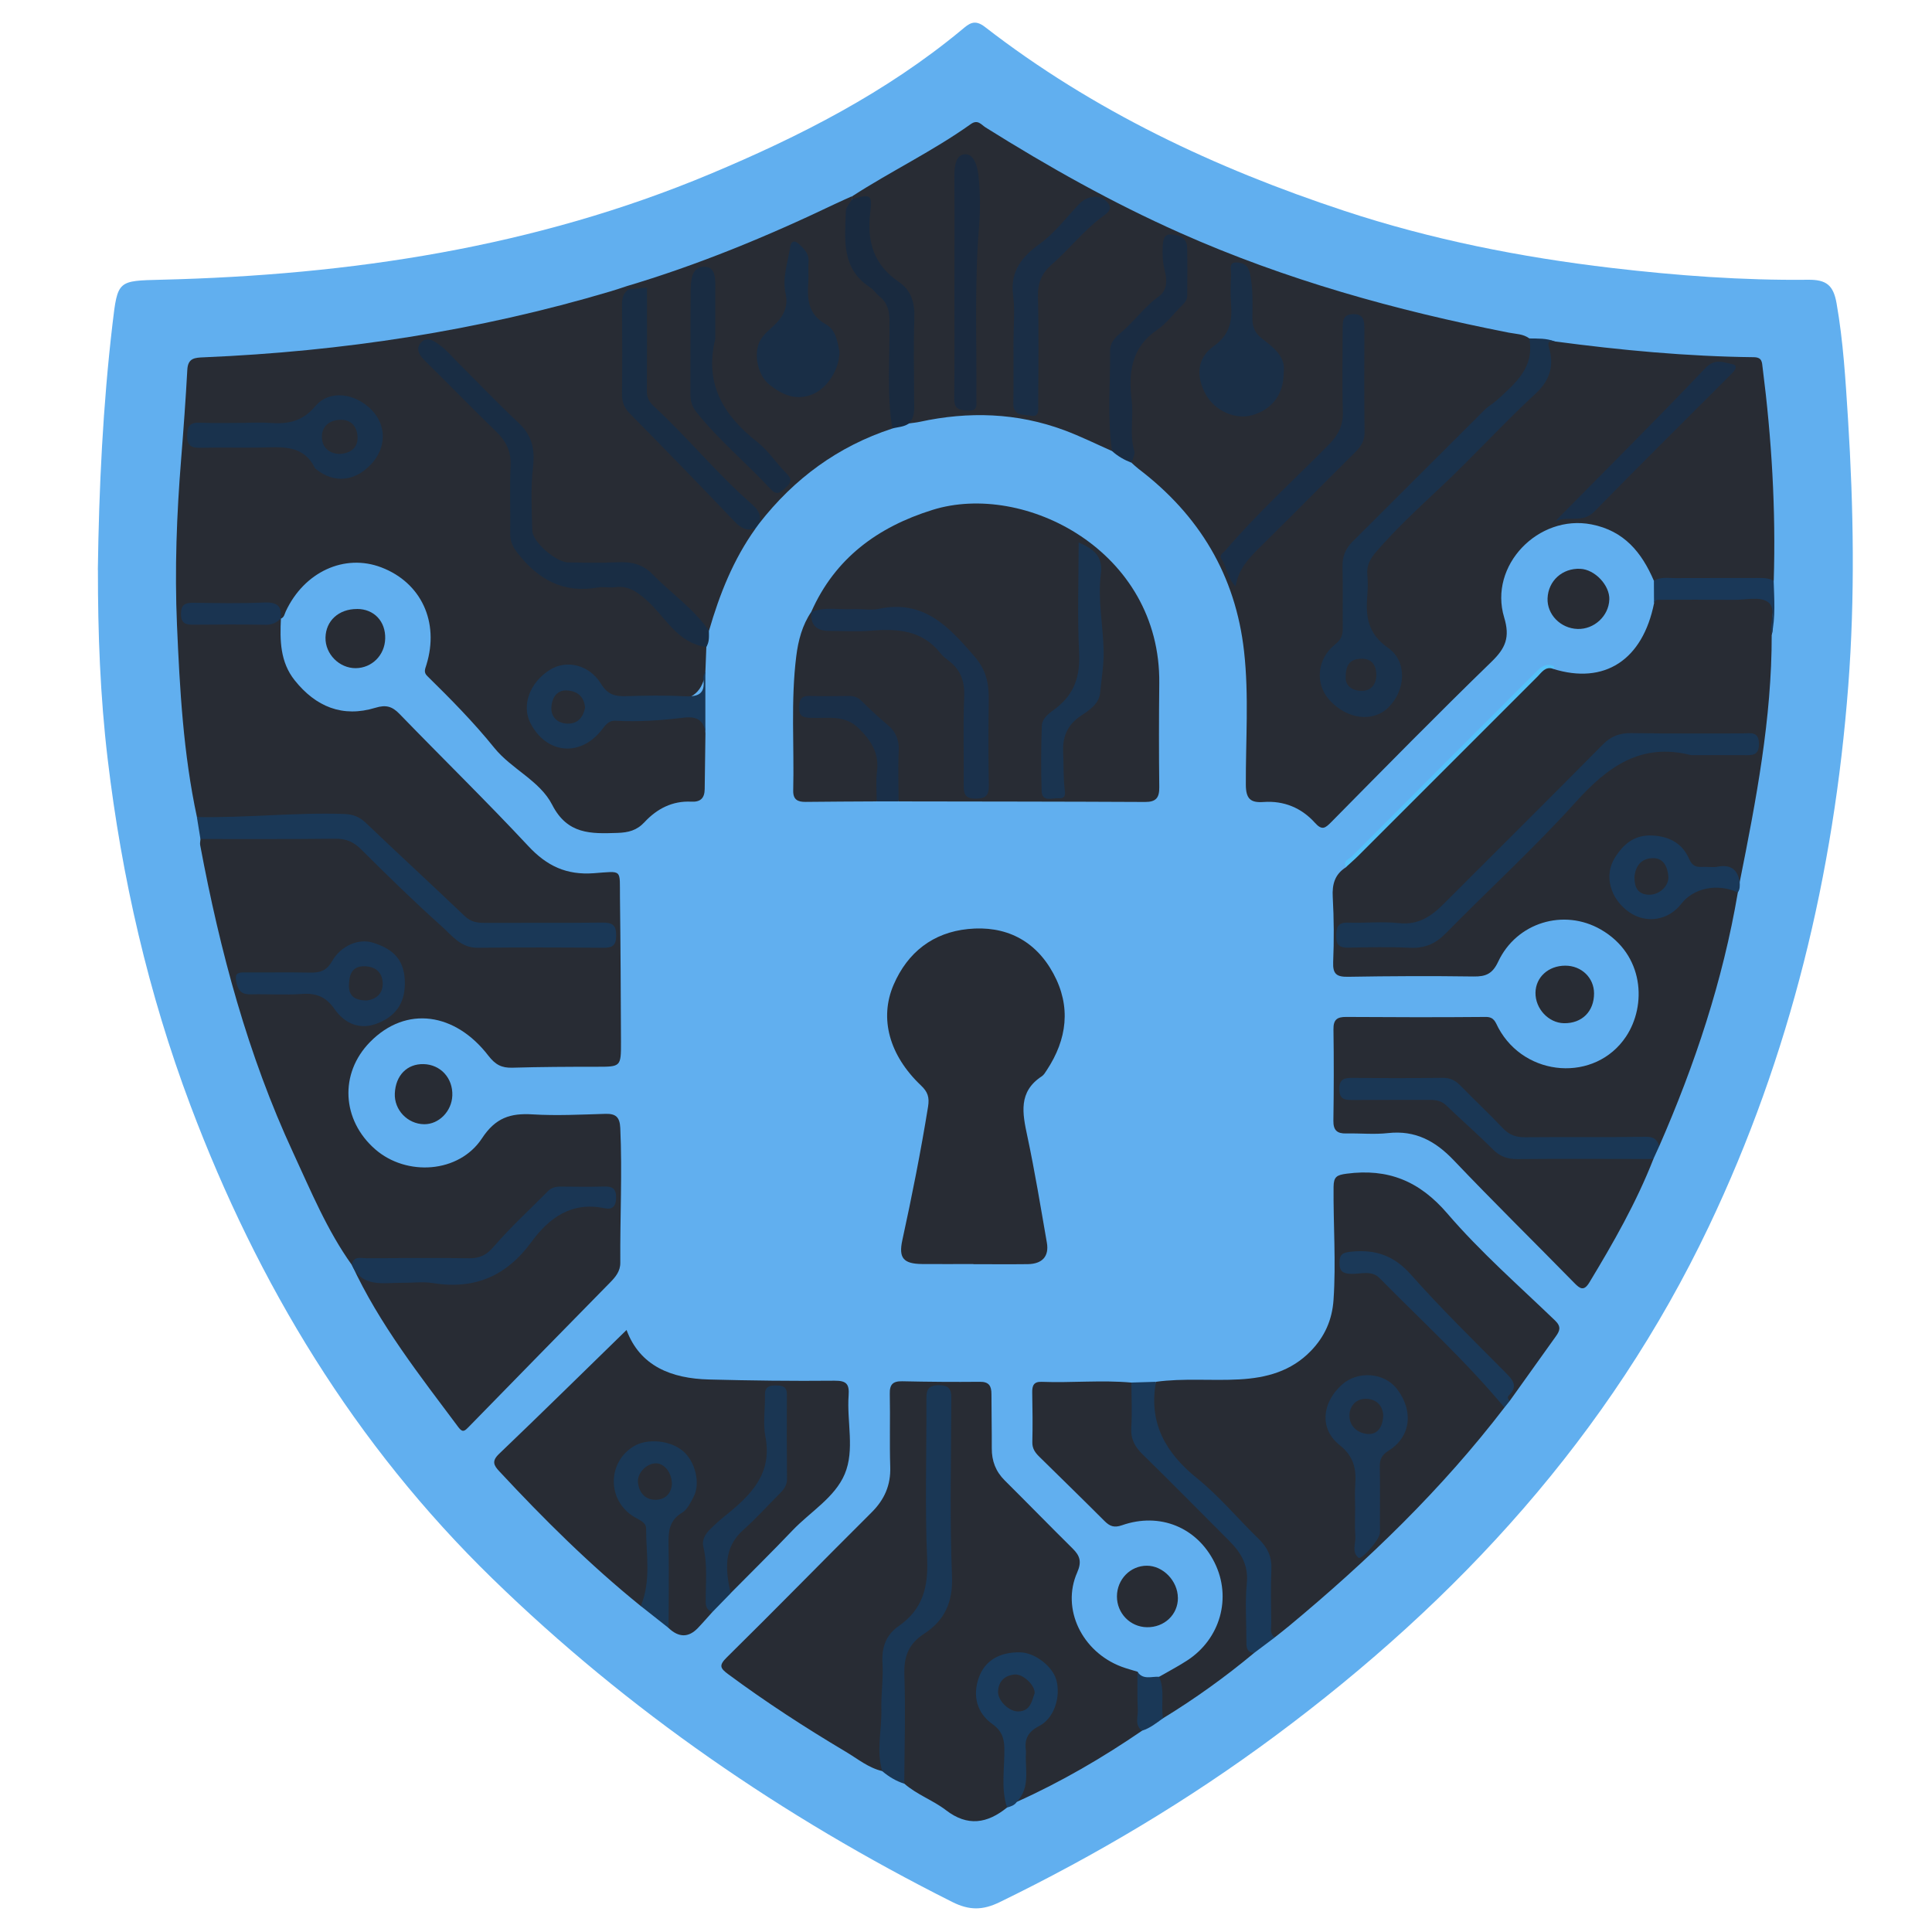<?xml version="1.0" encoding="UTF-8"?><svg id="a" xmlns="http://www.w3.org/2000/svg" viewBox="0 0 512 512"><defs><style>.b{fill:#1a3857;}.c{fill:#19324d;}.d{fill:#282c34;}.e{fill:#1a2f47;}.f{fill:#1a2f48;}.g{fill:#1a3c5e;}.h{fill:#1a2a3f;}.i{fill:#192d44;}.j{fill:#61afef;}.k{fill:#192c42;}.l{fill:#1a3858;}.m{fill:#1a3756;}.n{fill:#1a2e46;}.o{fill:#192e46;}.p{fill:#1a3451;}.q{fill:#1a3755;}.r{fill:#1a3959;}.s{fill:#1a314c;}.t{fill:#55c2fa;}.u{fill:#1b3755;}.v{fill:#1a3653;}.w{fill:#1a3654;}.x{fill:#192a3f;}.y{fill:#1b3958;}.z{fill:#1a3856;}.aa{fill:#1a3450;}.ab{fill:#1a324c;}.ac{fill:#1a2c42;}</style></defs><path class="j" d="M25.93,151.05c.3-21.8,1.34-43.56,3.89-65.23,1.36-11.56,1.38-11.4,12.94-11.69,50.04-1.22,98.95-8.56,145.43-28.02,23.79-9.96,46.69-21.63,66.72-38.25,1.82-1.51,3.28-2.92,6.11-.72,28.66,22.21,61,37.43,95.22,48.73,23.04,7.61,46.77,12.31,70.88,15.14,17.31,2.03,34.63,3.32,52.07,3.13,4.85-.05,6.68,1.48,7.52,6.24,1.78,10.13,2.38,20.41,3.03,30.64,1.48,23.55,1.87,47.16.07,70.7-3.83,49.92-15.32,97.87-36.94,143.28-26.32,55.3-66.24,98.88-114.96,135.05-22.93,17.02-47.34,31.56-73.01,44.05-4.46,2.17-8.02,2.22-12.57-.07-44.87-22.54-85.84-50.63-121.84-85.69-36.45-35.49-62.15-77.94-80.01-125.36-11.18-29.7-18.21-60.4-21.95-91.84-1.98-16.62-2.6-33.35-2.58-50.09Z"/><path class="d" d="M52.19,216.53c-3.61-16.79-4.55-33.83-5.29-50.93-.63-14.68-.08-29.28,1.1-43.89.63-7.9,1.21-15.81,1.64-23.72.17-3.13,1.98-3.2,4.38-3.3,36.64-1.54,72.64-7.02,107.83-17.49,1.3-.39,2.58-.82,3.87-1.24.62.24,1.13.56,1.08,1.34-1.59,7.03-.18,14.19-.87,21.23-.61,6.17,1.42,10.7,6.12,14.66,6.17,5.2,11.06,11.72,16.74,17.44,3.5,3.52,6.72,7.39,11.47,9.38-5.92,8.23-9.58,17.49-12.37,27.14-3.7-2.3-6.85-5.34-9.62-8.56-5.51-6.39-11.94-9.79-20.53-8.41-1.74.28-3.56.06-5.34.03-7.02-.1-12.47-5.43-12.5-12.42-.02-5.2-.27-10.41.34-15.61.39-3.29-.57-6.19-3-8.61-6.52-6.47-12.94-13.04-19.53-19.44-1.25-1.22-3-3.61-4.67-1.7-1.32,1.51,1.14,3.04,2.34,4.18,5.78,5.46,10.8,11.67,16.8,16.89,2.98,2.59,4.38,5.77,4.27,9.79-.15,5.62.01,11.24-.06,16.86-.03,2.64.75,4.81,2.71,6.6,1.31,1.2,2.61,2.44,3.77,3.79,2.51,2.9,5.58,3.97,9.44,4.01,19.7.21,13.01-2.46,27.05,11,2.01,1.93,3.75,4.43,7.21,4.06,1.11-.12.98,1.01.62,1.83-.08,2.14-.16,4.28-.25,6.41q-.77,7.82-8.79,7.82c-3.56,0-7.13-.16-10.67.04-4.12.24-7.14-.91-9.88-4.36-4.62-5.81-11.5-4.93-15.14,1.44-2.46,4.3-1.75,8.35,2.06,11.78,3.39,3.06,8.38,3.69,11.49.12,4.22-4.86,9.24-5.22,14.81-4.9,3.31.19,6.52-.9,9.81-.79,6.21.21,5.79-.11,6.32,5.33-.07,4.93-.14,9.86-.2,14.79-.03,2.35-1.06,3.46-3.55,3.33-4.99-.26-9.11,1.88-12.39,5.42-2.06,2.22-4.28,2.76-7.19,2.86-7.01.23-13.24.45-17.29-7.46-3.27-6.39-10.77-9.43-15.33-15.08-5.47-6.78-11.59-12.97-17.8-19.07-1-.98-.52-1.87-.19-2.96,3.48-11.32-1.39-21.77-11.96-25.8-9.76-3.73-20.44,1.2-25.31,11.64-.33.7-.41,1.63-1.34,1.95-1.52-2.24-3.61-3.03-6.31-2.95-4.78.15-9.58-.03-14.36.08-1.37.03-3.62-.53-3.69,1.47-.07,2.09,2.2,1.59,3.56,1.61,6.95.12,13.9.12,20.85-.29-.29,5.81-.23,11.56,3.65,16.42,5.57,6.98,12.66,9.95,21.41,7.27,2.79-.85,4.43-.37,6.39,1.66,11.34,11.72,23.02,23.11,34.14,35.03,4.9,5.26,10.1,7.69,17.33,7.16,7.76-.57,6.83-1.2,6.93,6.46.16,12.74.22,25.49.27,38.23.02,6.65-.04,6.6-6.56,6.6-7.4,0-14.8.03-22.19.25-2.85.09-4.52-.76-6.39-3.18-8.72-11.36-21.76-13.44-31.39-3.6-8.15,8.33-7.45,20.67,1.37,28.38,8.32,7.27,22.24,6.37,28.32-2.88,3.58-5.45,7.52-6.71,13.38-6.35,6.41.39,12.88.05,19.31-.14,2.75-.08,3.82.84,3.96,3.71.55,11.91-.08,23.82.01,35.73.02,2.29-1.29,3.82-2.75,5.3-12.47,12.72-24.96,25.43-37.39,38.19-1.04,1.06-1.6,1.68-2.75.14-10.3-13.79-20.98-27.34-28.27-43.11.71-.42,1.48-.19,1.83.35,2.24,3.38,5.61,3.35,9.11,3.3,6.98-.1,13.96-.08,20.94,0,2.94.03,5.27-.9,7.31-3.02,3.71-3.84,7.73-7.39,11.25-11.39,3.54-4.03,7.61-5.95,13-5.45,1.63.15,4.63.99,4.61-1.69-.01-2.18-2.82-1.27-4.45-1.52-6.96-1.05-12.5,1.14-16.87,6.81-2.24,2.91-5.43,5.06-7.64,8.01-2.4,3.19-5.4,4.2-9.25,4.15-9.03-.1-18.07-.15-27.1.03-.93.02-1.93-.28-2.74.48-6.56-9.16-10.82-19.54-15.51-29.66-12.07-26.01-19.41-53.5-24.67-81.59-.1-.52.06-1.09.09-1.63.7-1.7,2.21-1.34,3.53-1.32,10.41.11,20.82.1,31.23,0,3.84-.04,6.8,1.25,9.48,3.97,7.4,7.5,15.27,14.53,23.01,21.68,2.56,2.37,5.52,3.27,9,3.24,9.18-.1,18.35-.03,27.53-.04.96,0,1.92,0,2.87-.17,1.04-.19,1.82-.64,1.83-1.83,0-1.18-.73-1.68-1.78-1.88-1.22-.24-2.46-.19-3.69-.19-8.63,0-17.26-.11-25.89.04-3.97.07-7.04-1.22-9.88-4.02-7.8-7.69-15.9-15.05-23.98-22.44-2.11-1.93-4.48-2.31-7.16-2.42-10.42-.43-20.78.76-31.18.83-2.02.01-4.16.33-5.86-1.25Z"/><path class="d" d="M438.3,153.92c-3.22-7.53-7.9-13.27-16.55-14.95-14.06-2.73-27.29,10.89-23.13,24.66,1.6,5.29.36,8.14-3.35,11.74-14.36,13.93-28.37,28.21-42.43,42.45-1.62,1.64-2.46,2.36-4.37.23-3.56-3.96-8.23-5.9-13.62-5.51-3.48.25-4.67-.86-4.69-4.6-.05-11.78.85-23.57-.47-35.33-2.26-20.19-11.89-36.12-27.95-48.34-.65-.5-1.24-1.07-1.85-1.61-1.79-8.66-1.06-17.44-1.13-26.18-.02-2.35,1.38-4.09,2.95-5.69,3.07-3.13,6.26-6.15,9.26-9.34,2.32-2.47,3.56-13.2,1.96-16.08-.42-.75-.98-1.38-1.89-1.36-1.29.02-1.43,1.11-1.57,2.04-.3,1.93.13,3.82.41,5.71.52,3.52-.4,6.47-3.28,8.76-3.23,2.57-5.76,5.86-8.75,8.67-1.95,1.83-2.59,4.13-2.51,6.7.21,7.38-.56,14.79.47,22.15.11.77.33,1.74-1.06,1.51-4.23-1.86-8.38-3.93-12.71-5.54-12.52-4.65-25.33-5.04-38.31-2.22-.93.2-1.89.28-2.83.42-.6.2-1.29.02-1.07-.6,2.37-6.92.7-14.06,1.2-21.07.02-.27-.04-.55,0-.82,1.27-7.82-1.66-13.82-7.97-18.33-2.85-2.04-3.73-4.86-3.57-8.21.1-2.04-.12-4.1.05-6.13.21-2.58-.86-3.81-3.38-3.91-.48-.26-.59-.63-.35-1.11,10.32-6.67,21.45-12.01,31.47-19.15,1.86-1.33,2.8.2,3.92.9,16.58,10.39,33.61,19.96,51.5,27.92,27.96,12.44,57.22,20.59,87.18,26.46,1.84.36,3.82.32,5.42,1.54,2.71,4.5.61,8.16-2.2,11.55-3.07,3.7-7.09,6.44-10.49,9.8-10.61,10.5-21.08,21.14-31.72,31.61-2.72,2.68-4.19,5.58-3.96,9.45.2,3.41-.08,6.85.07,10.27.18,4.11-.43,7.58-3.7,10.74-3.61,3.48-2.73,9.26,1.17,12.8,3.86,3.51,9.37,3.74,12.66.54,3.79-3.7,4.58-10.71.4-13.49-6.41-4.27-6.35-10-6.34-16.44.01-5.17.91-9.42,4.67-13.38,4.82-5.07,9.9-9.81,14.95-14.62,8.93-8.49,17.43-17.43,26.24-26.04,2.97-2.9,3.28-6.19,2.39-9.8-.69-2.8.69-2.71,2.6-2.21,17.49,2.33,35.04,3.98,52.69,4.18,2.28.02,2.2,1.3,2.39,2.84,2.39,18.73,3.52,37.53,2.94,56.41-1.79,1-3.74.59-5.63.6-7.24.04-14.48.02-21.72.01-1.49,0-3.02.22-4.4-.61Z"/><path class="d" d="M469.52,168.21c.04,22.22-4.15,43.89-8.48,65.55-2.48-2.7-5.65-3.18-9.09-2.89-2.77.23-4.46-1.13-5.88-3.53-2.28-3.85-6.3-5.33-10.59-4.41-3.5.74-6.69,4.15-7.39,7.97-.79,4.31,1.15,7.42,4.55,9.77,4.26,2.93,8.64,1.96,12.53-2.7,2.95-3.54,10.99-5.08,14.9-2.84.54.31.65.82.47,1.4-3.96,23.33-11.37,45.6-20.83,67.22-2-.94-4.08-1.21-6.3-1.18-9.18.09-18.37-.07-27.55.09-4,.07-7.14-1.19-9.84-4.12-2.78-3.02-5.8-5.83-8.7-8.75-1.72-1.73-3.66-2.79-6.17-2.8-6.99-.02-13.98-.06-20.97.04-1.23.02-3.24-.39-3.18,1.58.05,1.87,2.02,1.5,3.28,1.52,5.76.12,11.51.08,17.27.04,3.22-.03,5.88,1,8.07,3.36,2.9,3.12,6.39,5.62,9.35,8.65,2.73,2.78,5.77,3.76,9.57,3.69,9.87-.17,19.74-.07,29.61-.02,1.36,0,3.32-1.03,4.01,1.31-4.5,11.5-10.59,22.17-16.96,32.7-1.44,2.38-2.46,1.7-3.98.15-10.64-10.86-21.49-21.52-31.97-32.53-4.87-5.11-10.18-8-17.41-7.2-3.65.41-7.39.02-11.09.1-2.41.06-3.43-.86-3.39-3.38.12-8.07.14-16.15.02-24.22-.04-2.58.98-3.3,3.38-3.28,12.33.08,24.66.11,36.99,0,2.29-.02,2.58,1.52,3.34,2.92,7.12,13.15,25.69,14.43,33.79,2.33,5.56-8.3,4.86-21.81-6.67-28.43-9.78-5.62-22.3-1.88-27.18,8.54-1.5,3.2-3.24,3.96-6.49,3.92-11.1-.16-22.2-.11-33.29.08-3.01.05-4.08-.71-3.95-3.88.24-5.74.21-11.52-.11-17.25-.2-3.44.58-6.08,3.54-7.92.42-1.23,1.46-1.97,2.32-2.83,15.96-15.98,31.91-31.96,47.92-47.88,1.18-1.18,2.17-3.49,4.59-1.85,13.64,4.27,23.78-2.33,26.79-17.44.16-1.82,1.43-2.01,2.89-2.05,8.15-.2,16.3-.15,24.45-.07,3.01.03,4.57,1.24,4.14,4.48-.26,2.01.26,4.07-.29,6.07Z"/><path class="d" d="M266.87,479.02c-5.23,4.23-10.45,5.11-16.19.69-3.44-2.64-7.7-4.11-11.02-7.02-1.13-1.53-1.2-3.31-1.2-5.1-.01-8.5.06-16.99-.03-25.49-.04-3.9,1.35-6.9,4.46-9.19,1.1-.81,2.04-1.83,3.11-2.68,3.6-2.87,4.94-6.48,4.87-11.13-.21-15.07-.04-30.15-.12-45.22,0-1.75.77-4.68-1.78-4.75-3.08-.08-2.03,3.05-2.04,4.83-.11,14.66-.15,29.33,0,43.99.04,4.29-1.14,7.78-4.43,10.54-.73.61-1.3,1.43-2.05,2.01-4.02,3.12-5.43,7.14-5.17,12.23.44,8.46-1.13,16.92-.3,25.41.07.76-.2,1.33-1.13,1.23-3.7-.85-6.58-3.28-9.73-5.15-10.71-6.37-21.16-13.14-31.18-20.57-2.08-1.54-2.5-2.3-.33-4.43,12.89-12.69,25.53-25.65,38.36-38.41,3.43-3.41,5.11-7.23,4.95-12.09-.21-6.44.02-12.89-.12-19.33-.06-2.5.82-3.39,3.31-3.34,6.85.15,13.71.21,20.56.14,2.45-.03,3.07,1.14,3.07,3.25,0,4.8.11,9.6.09,14.39-.02,3.33,1.04,6.12,3.42,8.49,6.03,5.99,11.96,12.08,18,18.05,1.94,1.92,2.47,3.51,1.21,6.36-4.25,9.62,1.26,20.99,11.71,24.95,1.4.53,2.87.9,4.3,1.35,2.38,5.05,1.25,10.37,1.21,15.61-10.53,7.2-21.52,13.61-33.17,18.85-.65.17-1.3-.21-.91-.71,2.85-3.73,2.15-8.05,2.05-12.21-.08-3.58,1-6.13,4.08-8.29,4.83-3.4,5.56-9.59,2.11-13.66-3.62-4.25-9.86-4.68-13.85-.95-4.13,3.85-4.06,10.05.54,14.05,2.88,2.5,4.05,5.34,3.81,9-.31,4.76.58,9.55-.44,14.29Z"/><path class="d" d="M214.99,162.16c6.3-14.25,17.64-22.51,32.13-27.03,24.35-7.61,60.48,10.85,60.1,45.95-.1,9.17-.11,18.35,0,27.53.03,2.78-.83,3.93-3.75,3.92-21.77-.11-43.54-.11-65.31-.15-2.15-2.81-1.55-6.18-1.14-9.14,1.19-8.64-4.7-12.81-10.45-16.63-3.29-2.18-7.75-.93-11.7-.65-.69.05-1.28.5-1.28,1.34,0,.83.55,1.21,1.25,1.41,1.21.34,2.45.24,3.68.27,9.6.17,15.13,5.78,15.05,15.48-.02,2.67.76,5.53-1.22,7.92-6.28.04-12.56.05-18.84.13-2.12.03-3.36-.6-3.3-3.02.29-11.86-.67-23.76.81-35.59.52-4.16,1.58-8.25,4.02-11.81,1.09,3.23,3.38,4.02,6.65,3.88,5.61-.25,11.24-.04,16.86-.08,3.05-.02,5.49,1.04,7.78,3.09,11.95,10.71,10.21,7.25,10.36,23.42.04,4.8-.08,9.6.07,14.4.04,1.31-.07,3.02,1.88,3.1,1.99.08,2-1.63,2.01-2.95.11-8.5.15-17-.01-25.5-.03-1.56-.62-2.91-1.56-4.16-3.49-4.62-7.63-8.62-11.78-12.61-1.72-1.65-3.84-1.97-6.09-1.97-7.27,0-14.54-.03-21.8.02-1.49,0-3.03.31-4.42-.55Z"/><path class="d" d="M398.68,373.02c-16.59,21.66-36.08,40.45-57.01,57.83-1.26,1.05-2.56,2.05-3.84,3.07-2.47-.2-2-2.21-2.07-3.65-.2-4.5-.18-9.01-.04-13.51.11-3.54-1.15-6.27-3.65-8.73-7.4-7.27-14.7-14.65-22.03-21.99-5.11-5.12-6.57-13.01-3.7-19.85,7.34-1.01,14.74-.23,22.1-.64,7.19-.39,13.74-2.15,18.95-7.54,3.69-3.81,5.65-8.25,6.01-13.54.68-9.98-.08-19.96.01-29.94.03-2.68.83-3.14,3.44-3.49,10.99-1.45,19.3,1.91,26.73,10.57,8.71,10.15,18.88,19.06,28.55,28.36,1.7,1.64,1.2,2.75.19,4.17-4.05,5.68-8.11,11.35-12.17,17.03-.98.12-1.37-.66-1.05-1.22,1.85-3.3-.43-5.04-2.44-6.93-9.02-8.42-17.08-17.79-25.66-26.63-3.85-3.97-8.25-3.66-12.9-3.44-.88.04-1.6.5-1.69,1.47-.11,1.2.65,1.71,1.71,1.9.95.16,1.92.16,2.87.11,2.64-.13,4.77.8,6.61,2.7,9.84,10.11,20.31,19.61,29.5,30.36.86,1.01,2.11,1.88,1.58,3.52Z"/><path class="d" d="M188.74,427.26c-1.28,1.41-2.52,2.86-3.84,4.23q-3.67,3.79-7.73-.06c-1.03-1.71-1.19-3.6-1.18-5.55.02-5.62.1-11.24-.03-16.85-.08-3.49.75-6.34,3.52-8.74,2.54-2.21,4.19-5.06,3.63-8.72-.68-4.43-3.69-7.55-8-8.21-4.23-.64-8.36,1.35-10.03,4.82-1.99,4.15-1.32,7.99,2.02,11.28,2.1,2.07,5.29,3.38,5.38,6.88.15,6.13,1,12.33-1.13,18.32-.23.65-.72,1.17-1.56.94-13.45-10.87-25.68-23.02-37.45-35.67-1.47-1.57-2.11-2.7-.1-4.62,11.38-10.88,22.6-21.94,33.8-32.85,3.55,9.57,11.86,12.87,21.85,13.12,11.09.29,22.18.43,33.27.32,3.21-.03,3.95.93,3.73,3.94-.5,6.95,1.67,14.38-1.02,20.78-2.62,6.24-9.12,10-13.83,14.94-5.39,5.65-10.95,11.13-16.44,16.68-.86.15-1.37-.39-1.47-1.06-.82-5.48-1.4-10.92,2.93-15.47,3.12-3.27,6.35-6.43,9.54-9.63,1.73-1.74,2.85-3.72,2.79-6.19-.16-6.02.31-12.05-.15-18.06-.09-1.17.1-2.85-1.55-2.9-2.06-.07-1.69,1.84-1.72,3.07-.13,5.2-.09,10.41-.04,15.61.03,2.92-.92,5.31-3.02,7.34-3.05,2.95-5.93,6.07-9.31,8.67-2.93,2.25-4.31,4.99-3.62,8.92.85,4.83-.07,9.82.75,14.7Z"/><path class="d" d="M257.95,334.98c-4.52,0-9.05.04-13.57,0-4.94-.05-6.28-1.57-5.26-6.28,2.56-11.74,4.9-23.52,6.82-35.39.41-2.52-.08-3.96-1.87-5.65-8.4-7.97-11.11-17.77-7.24-26.72,3.71-8.58,10.42-13.8,19.71-14.74,9.87-1,17.82,2.94,22.61,11.79,4.75,8.76,3.66,17.43-1.76,25.64-.38.57-.75,1.23-1.29,1.59-6.31,4.12-5.14,9.83-3.84,15.91,1.99,9.34,3.53,18.78,5.17,28.19.63,3.62-1.22,5.64-5.06,5.69-4.8.06-9.6.01-14.4.01v-.03Z"/><path class="d" d="M225.78,52.04c0,.25,0,.51,0,.76.13,3.67-.47,7.3-.45,10.97.02,3.67.91,6.86,3.84,9.04,6.58,4.9,8.52,11.35,7.87,19.33-.5,6.08-.47,12.27.26,18.39.13,1.12-.03,2.18-.85,3.04-14.37,4.7-26,13.26-35.25,25.14-3.4-6.06-9.35-9.81-13.72-15.04-4.2-5.03-9.16-9.44-13.88-14.02-2.33-2.26-3.48-4.82-3.29-8.06.44-7.28-1.15-14.5-.71-21.76.16-2.62-2.1-2.06-3.04-3.16-.29-.24-.57-.48-.86-.72,19.17-5.68,37.58-13.28,55.59-21.9,1.47-.71,2.98-1.35,4.47-2.03Z"/><path class="d" d="M332.35,438.05c-7.62,6.35-15.66,12.12-24.12,17.3-.61.17-1.18-.05-1.2-.64-.15-3.45-.92-6.91.14-10.34,2.47-1.43,5.01-2.75,7.4-4.3,8.85-5.72,11.91-16.69,7.31-25.95-4.64-9.35-14.49-13.43-24.55-9.91-2.08.73-3.23.27-4.63-1.13-5.71-5.72-11.51-11.36-17.27-17.03-1.09-1.07-1.9-2.17-1.85-3.89.11-4.38.05-8.77-.03-13.16-.03-1.8.42-2.88,2.49-2.8,7.93.31,15.87-.52,23.8.2,2.17,2.96,1.22,6.38,1.12,9.56-.13,4.16,1.18,7.27,4.2,10.15,6.93,6.61,13.54,13.57,20.4,20.26,4.14,4.04,6.38,8.5,6.06,14.54-.3,5.69-.84,11.5.74,17.15Z"/><path class="ab" d="M412.02,90.49c-.46.53-2.25-.87-1.51,1.66,1.32,4.47.43,8.47-3.49,12.09-8.66,7.99-16.58,16.77-25.18,24.83-5.89,5.52-11.78,10.98-17.08,17.09-1.66,1.91-2.62,3.68-2.4,6.19.15,1.77.15,3.57,0,5.34-.48,5.57.04,10.19,5.47,13.98,5.22,3.63,4.69,11.31.09,15.83-4.09,4.01-10.95,3.15-15.59-1.97-3.92-4.32-3.35-10.95,1.55-14.81,1.52-1.2,1.98-2.4,1.96-4.16-.05-5.48.06-10.97-.06-16.45-.06-2.66.82-4.75,2.68-6.6,11.66-11.6,23.27-23.26,34.94-34.86,1.06-1.05,2.42-1.79,3.52-2.8,4.75-4.36,9.83-8.57,8.34-16.16,2.28.04,4.57-.08,6.75.79Z"/><path class="b" d="M52.19,216.53c13,.25,25.96-1.26,38.97-.82,2.36.08,4.08.72,5.8,2.37,8.7,8.31,17.56,16.45,26.27,24.76,1.58,1.5,3.26,1.74,5.23,1.73,10.41-.04,20.83.05,31.24-.07,2.62-.03,3.63.7,3.6,3.47-.03,2.61-1.03,3.22-3.43,3.2-11.1-.09-22.2-.12-33.3,0-4.47.05-6.85-3.3-9.57-5.73-7.34-6.56-14.38-13.47-21.36-20.41-2.02-2.01-4.05-2.79-6.87-2.76-11.88.14-23.76.07-35.65.08-.31-1.93-.63-3.87-.94-5.8Z"/><path class="i" d="M187.18,171.45c-7.76-1-10.87-8.06-15.94-12.5-2.55-2.23-4.84-3.8-8.3-3.33-1.48.2-3.05-.19-4.51.07-9.11,1.62-15.8-2.09-21.25-9.1-1.26-1.62-2-3.08-1.97-5.14.09-6.03-.16-12.07.1-18.09.16-3.78-1.21-6.47-3.86-9.02-6.29-6.06-12.35-12.36-18.59-18.48-1.63-1.6-2.98-3.34-1.17-5.2,1.64-1.69,3.6-.11,5.04.94,1.64,1.2,2.97,2.83,4.42,4.28,5.43,5.42,10.73,10.98,16.33,16.23,3.55,3.33,4.31,6.97,3.77,11.7-.64,5.55-.35,11.22-.18,16.84.1,3.05,6.34,8.36,9.5,8.4,4.25.06,8.51.18,12.74-.04,3.71-.19,6.88.34,9.65,3.2,4.89,5.05,10.85,9.04,14.91,14.93,0,1.47.18,2.97-.71,4.3Z"/><path class="q" d="M233.82,469.37c-1.67-5.39-.11-10.89-.25-16.32-.11-3.99.55-8.19.3-12.24-.26-4.25.9-7.53,4.34-9.92,6.24-4.35,7.82-10.2,7.49-17.69-.6-13.95-.14-27.95-.19-41.93,0-2.39-.05-4.17,3.31-4.18,3.41,0,3.3,1.84,3.29,4.2-.04,15.49-.45,30.99.18,46.46.28,6.92-2.05,11.75-7.36,15.19-4.24,2.75-5.42,6.13-5.26,10.98.32,9.58.02,19.18-.03,28.78-2.18-.7-4.1-1.85-5.83-3.32Z"/><path class="q" d="M438.15,307.15c-12-.01-24.01-.09-36.01.02-2.66.02-4.63-.67-6.54-2.59-3.94-3.98-8.2-7.64-12.22-11.54-1.32-1.28-2.75-1.57-4.46-1.56-6.85.04-13.7-.02-20.55.03-1.99.01-3.38-.15-3.44-2.78-.06-2.77,1.29-3.1,3.54-3.08,7.95.08,15.89.08,23.84-.01,1.96-.02,3.36.65,4.69,2.02,3.73,3.82,7.63,7.48,11.31,11.36,1.65,1.74,3.42,2.38,5.79,2.36,10.69-.1,21.38.05,32.06-.12,2.13-.03,3.03.72,3.54,2.5-.52,1.13-1.03,2.27-1.55,3.4Z"/><path class="r" d="M332.35,438.05c-2.17-.19-2.04-1.78-2.04-3.32,0-5.06-.37-10.16.11-15.18.46-4.77-1.54-8.08-4.64-11.18-7.65-7.64-15.21-15.37-22.95-22.92-2.12-2.07-3.22-4.13-3.03-7.16.25-3.95.04-7.93.03-11.9,2.17-.07,4.34-.14,6.51-.2-1.99,10.96,2.56,18.85,10.95,25.62,5.91,4.78,10.84,10.76,16.33,16.08,2.32,2.25,3.45,4.68,3.31,7.96-.21,4.77-.09,9.55-.04,14.33.01,1.3-.48,2.78.94,3.75-1.83,1.37-3.65,2.75-5.48,4.12Z"/><path class="q" d="M186.93,194.35c-.36-3.53-2.3-4.58-5.73-4.16-5.97.73-11.98,1.14-18.01.82-2.03-.11-2.77,1.23-3.82,2.54-5.7,7.12-14.53,6.23-18.75-1.82-2.5-4.76-.25-10.92,5.22-14.29,4.3-2.65,10.34-1.3,13.44,3.78,1.77,2.9,3.76,3.36,6.66,3.27,5.07-.15,10.16-.24,15.22.02,3.63.19,5.93-.4,5.2-4.75-.1-.59.37-1.27.57-1.9,0,5.5,0,10.99,0,16.49Z"/><path class="z" d="M169.8,425.61c2.83-6.68,1.4-13.67,1.43-20.54,0-1.64-1.82-2.27-3.1-3.03-7.38-4.4-7.2-14.68-.01-18.86,3.4-1.98,9.49-1.58,12.96,1.44,3.19,2.78,4.58,8.5,2.76,11.99-.82,1.56-1.69,3.44-3.08,4.27-3.58,2.13-3.65,5.24-3.58,8.77.13,7.26.01,14.52,0,21.78-2.46-1.94-4.91-3.88-7.37-5.82Z"/><path class="i" d="M166.58,76.68c1.35-.13,2.69-.26,4.88-.48,0,9.22.03,18.42-.03,27.63-.01,1.69.76,2.84,1.9,3.89,8.94,8.24,16.61,17.75,25.77,25.75,1.64,1.43,2.81,2.92,2.11,5.23-.32.43-.63.86-.95,1.3-2.37.85-3.96-.08-5.66-1.86-9.16-9.62-18.43-19.13-27.74-28.61-1.47-1.5-2.04-3.05-2.02-5.11.09-7.81.08-15.63,0-23.44-.02-1.76.23-3.24,1.73-4.31Z"/><path class="x" d="M236.46,113.58c-1.51-9.51-.61-19.08-.73-28.63-.03-2.68-.6-4.78-2.72-6.46-.85-.67-1.45-1.7-2.35-2.28-7.72-4.96-6.78-12.66-6.5-20.18.05-1.37,1.12-2.15,1.63-3.24,4.93-1.4,5.41-1.34,4.82,3.69-.9,7.69,1.03,13.77,7.59,18.23,3.34,2.27,4.27,5.65,4.12,9.7-.27,7.12-.06,14.26-.07,21.39,0,2.23.4,4.55-1.37,6.41-1.31.97-2.93.93-4.41,1.35Z"/><path class="g" d="M266.87,479.02c-1.69-5.22-.58-10.59-.71-15.89-.07-2.75-.88-4.61-3.12-6.2-4.13-2.93-5.36-7.47-3.65-12.32,1.59-4.5,5.45-6.85,11.04-6.72,3.81.09,8.48,3.67,9.5,7.28,1.25,4.43-.54,10.2-4.53,12.24-2.99,1.53-3.95,3.45-3.52,6.49.04.27.02.55,0,.82-.22,4.37,1.18,9.05-2.41,12.79-.62.94-1.61,1.23-2.61,1.51Z"/><path class="ac" d="M294.72,119.56c-1.34-8.88-.43-17.81-.54-26.71-.02-1.84,1.22-3.33,2.63-4.49,3.7-3.03,6.41-7.06,10.37-9.88,2.23-1.59,2.11-4.44,1.48-6.85-.53-2.05-.62-4.05-.54-6.09.06-1.5.24-3.53,2.09-3.41,1.88.13,4.32.69,4.4,3.4.12,4.24.03,8.5.03,12.74,0,1.39-.94,2.22-1.81,3.09-2.03,2.04-3.81,4.45-6.15,6.03-6.92,4.69-7.67,11.4-6.77,18.76.54,4.44-.63,8.94.68,13.37.26.89-.44,2.07-.7,3.12-1.9-.73-3.65-1.71-5.16-3.09Z"/><path class="v" d="M188.74,427.26c-1.17-.52-1.71-1.23-1.72-2.7-.04-4.9.54-9.83-.64-14.71-.41-1.68.5-3.25,1.68-4.45,1.34-1.36,2.78-2.63,4.26-3.82,6.64-5.36,12.43-10.99,10.52-20.84-.69-3.56-.04-7.37-.12-11.07-.04-2.08,1.06-2.53,2.84-2.51,1.66.02,2.98.17,2.97,2.36-.04,7.48-.03,14.96.03,22.44.01,1.7-.86,2.79-1.95,3.88-3.2,3.19-6.23,6.57-9.6,9.57-5.44,4.84-4.7,10.74-3.39,16.84-1.63,1.67-3.25,3.34-4.88,5.01Z"/><path class="r" d="M460.53,236.52c-5.29-2.51-11.71-1.23-14.96,2.99-3.42,4.43-9.31,5.37-13.83,2.21-5.01-3.5-6.73-9.67-3.81-14.37,2.26-3.63,5.2-6.18,9.98-5.93,4.55.24,7.94,2.09,9.75,6.24.76,1.75,1.78,2.18,3.44,2.08,1.37-.08,2.78.2,4.1-.06,3.43-.65,5.28.72,5.84,4.07.05.96.09,1.93-.51,2.77Z"/><path class="y" d="M398.68,373.02c-10.16-12.26-21.92-22.97-33.06-34.29-2.13-2.17-4.96-1.08-7.47-1.14-2.22-.06-3.23-.63-3.18-3.05.04-2.22,1.01-2.61,2.99-2.82,6.42-.7,11.44.96,15.96,6.07,7.98,9.02,16.63,17.45,25.12,26.01,1.97,1.98,3.3,3.62.79,6.03-.42.4-.26,1.02.32,1.36-.49.61-.98,1.22-1.47,1.83Z"/><path class="f" d="M232.34,212.38c0-2.6-.27-5.23.06-7.79.63-4.81-1.35-8.09-4.69-11.44-3.74-3.75-8.02-2.77-12.27-2.9-2.06-.06-3.82.02-3.7-2.91.08-2.07.73-2.98,2.88-2.91,3.42.1,6.84.05,10.26.01,1.29-.01,2.39.29,3.34,1.23,2.33,2.3,4.71,4.53,7.23,6.63,1.85,1.54,2.86,3.8,2.73,6.54-.22,4.5-.05,9.02-.04,13.54-1.93,0-3.87,0-5.8,0Z"/><path class="d" d="M312.16,423.44c.03,4.43-3.59,7.87-8.22,7.79-4.43-.07-7.95-3.7-7.94-8.17.02-4.52,3.55-8.13,7.93-8.13,4.3,0,8.19,4.03,8.22,8.51Z"/><path class="d" d="M426.48,158.91c-.15,4.34-4.02,7.91-8.41,7.77-4.5-.14-8.12-3.83-7.95-8.12.18-4.65,3.94-8.04,8.68-7.82,3.87.18,7.82,4.37,7.69,8.16Z"/><path class="d" d="M94.62,161.38c4.49,0,7.59,3.27,7.46,7.87-.12,4.39-3.52,7.78-7.81,7.82-4.35.03-8.09-3.74-8.01-8.08.08-4.49,3.51-7.61,8.36-7.6Z"/><path class="d" d="M119.87,290.31c-.14,4.18-3.56,7.67-7.48,7.62-4.4-.06-7.96-3.81-7.76-8.17.22-4.78,3.25-7.86,7.62-7.76,4.49.11,7.78,3.68,7.62,8.31Z"/><path class="l" d="M469.52,168.21c-.83-2.96,1.59-7.03-1.14-8.77-2.14-1.38-5.79-.45-8.77-.47-6.81-.05-13.63-.05-20.44-.02-.28,0-.56.55-.84.84,0-1.95-.02-3.9-.03-5.86,1.75-1.11,3.72-.72,5.61-.73,7.25-.04,14.5,0,21.75-.03,1.51,0,3.01-.04,4.38.75.14,4.77.53,9.56-.52,14.29Z"/><path class="d" d="M414.78,255.91c4.3-.02,7.65,3.19,7.66,7.34.01,4.79-3.21,7.99-7.97,7.91-4.09-.07-7.61-3.84-7.55-8.09.06-4.09,3.4-7.14,7.86-7.16Z"/><path class="t" d="M411.54,177.21c-2.03-.64-2.96.96-4.07,2.07-15.83,15.81-31.65,31.65-47.47,47.47-1.05,1.05-2.19,2.02-3.28,3.03-1-1.7.81-2.08,1.49-2.77,16.09-16.19,32.25-32.32,48.38-48.47,1.46-1.46,2.83-3.02,5.22-2.01.05.02.04.26,0,.38-.05.12-.17.21-.26.31Z"/><path class="b" d="M307.16,444.36c1.62,3.54.41,7.35,1.07,10.98-1.76,1.27-3.45,2.65-5.58,3.31-2.06-1.51-1.02-3.7-1.12-5.58-.18-3.34-.08-6.69-.1-10.03,1.49,2.23,3.74,1.2,5.72,1.32Z"/><path class="c" d="M65.19,112.04c2.05,0,4.12-.13,6.16.03,4.76.36,8.71-.24,12.22-4.43,3.7-4.42,10.51-3.5,14.9.98,4.01,4.09,3.97,10-.09,14.37-4.33,4.66-9.9,5.17-14.62,1.34-.11-.09-.24-.16-.3-.28-3.12-6.36-8.9-5.53-14.47-5.44-5.34.09-10.68-.07-16.01.06-2.45.06-3.42-.71-3.38-3.26.04-2.39.68-3.5,3.27-3.39,4.1.16,8.21.04,12.32.04Z"/><path class="w" d="M93.23,335.21c.44-2.5,2.44-1.75,3.93-1.76,9.05-.06,18.09-.12,27.14,0,2.83.04,4.61-.81,6.56-3.09,4.46-5.18,9.54-9.82,14.36-14.7.95-.96,2.08-1.21,3.37-1.2,3.84.03,7.68.1,11.51-.02,2.24-.07,3.22.62,3.18,3.02-.04,2.2-.98,3.17-2.98,2.75-8.74-1.85-14.73,2.43-19.47,8.93-6.58,9.01-15.09,12.7-26.14,10.89-2.67-.44-5.47-.03-8.21-.07-4.98-.06-10.52,1.4-13.27-4.82,0,0,.02.06.02.06Z"/><path class="m" d="M107.29,260.78c-.05,5.21-2.56,8.71-7.57,10.54-4.03,1.47-8.08.36-11.11-3.96-2.26-3.22-4.82-4.22-8.58-3.95-4.5.32-9.05-.01-13.57.1-2.37.06-3.32-.87-3.82-3.21-.48-2.24.21-2.62,2.14-2.6,5.76.05,11.52-.07,17.28.05,2.64.06,4.43-.38,5.96-3.05,2.44-4.25,7.13-6,10.75-4.9,6.03,1.84,8.58,5.12,8.52,10.98Z"/><path class="p" d="M74.43,163.9c-1.1,1.07-2.26,1.7-3.94,1.67-6.4-.11-12.81-.09-19.22-.02-2.08.02-3.32-.35-3.31-2.87,0-2.45,1.11-2.97,3.25-2.94,6.27.08,12.55.21,18.81-.07,3.41-.15,4.8.95,4.37,4.31,0,0,.04-.08.04-.08Z"/><path class="n" d="M327.45,155.42c-2.22-2.27-2.31-5.07-3.71-7.2-.77-1.18.34-1.57.94-2.28,8.55-10,18.29-18.82,27.52-28.15,2.48-2.51,3.77-5.07,3.67-8.67-.21-7.25-.05-14.5-.05-21.76,0-1.96-.15-4.01,2.7-4.11,3.08-.11,3.05,2.01,3.05,4.18-.01,9.03-.08,18.07.05,27.1.03,2.32-.96,3.81-2.48,5.32-8.45,8.38-16.81,16.87-25.29,25.22-2.92,2.87-5.67,5.76-6.4,10.35Z"/><path class="e" d="M340.18,98.92c0,5.61-3.15,9.66-8.37,11.12-4.45,1.24-9.82-1.14-12.22-5.44-2.7-4.81-2.41-9.69,2.03-12.84,4.26-3.03,5-6.65,4.62-11.24-.21-2.59-.11-5.21,0-7.81.05-1.19-.74-3.2,1.42-3.16,1.69.03,3.13.61,3.62,3.02.78,3.83.67,7.63.61,11.44-.04,2.51.55,4.2,2.73,5.86,2.97,2.27,6.26,4.78,5.55,9.06Z"/><path class="n" d="M268.58,90.49c0-4.11.44-8.27-.1-12.31-.83-6.27,2.43-10.22,6.88-13.42,4.16-2.99,7.15-7.04,10.6-10.66,2.3-2.41,5.95-2.77,7.81-.1,1.16,1.67-.78,2.78-1.69,3.46-4.98,3.71-8.76,8.65-13.4,12.68-2.7,2.35-3.71,4.97-3.61,8.58.24,9.44.1,18.89.07,28.34,0,1.42.37,3.57-1.96,3.11-1.79-.36-4.71.27-4.64-3.26.11-5.47.03-10.95.03-16.43Z"/><path class="h" d="M252.94,75.63c0-9.59.05-19.18-.02-28.77-.02-2.59.27-5.88,2.83-5.99,2.47-.11,3.33,3.52,3.56,5.75.47,4.47.51,9.05.14,13.54-1.23,15.12-.58,30.26-.7,45.39-.01,1.82.53,3.45-2.4,3.27-2.31-.14-3.5-.53-3.47-3.2.12-10,.05-20,.05-30Z"/><path class="f" d="M411.93,138.36c13.47-13.66,26.9-27.02,39.95-40.75,2.66-2.8,4.79-1.53,7.31-1.08.85.15,1.01.85.52,1.55-.39.55-.88,1.04-1.37,1.52-11.96,11.98-24.02,23.88-35.84,35.99-3.26,3.34-7.39.75-10.57,2.77Z"/><path class="v" d="M448.11,200.11c-13.28-3.37-22.09,3.09-30.56,12.48-10.9,12.1-22.99,23.12-34.41,34.76-2.73,2.78-5.59,3.99-9.45,3.82-5.47-.25-10.96-.14-16.44-.03-2.28.04-3.18-.73-3.14-3.08.03-2.25.36-3.65,3.11-3.55,4.52.15,9.08-.35,13.55.13,5.11.55,8.55-1.82,11.83-5.11,14.04-14.06,28.16-28.05,42.12-42.18,2.22-2.25,4.47-3.11,7.58-3.06,9.86.16,19.73.04,29.6.07,1.94,0,4.21-.68,4.24,2.76.03,3.24-1.92,3.02-4.05,3-4.66-.03-9.32,0-13.98,0Z"/><path class="s" d="M214.99,162.16c3.58-1.41,7.33-.54,10.99-.73,2.33-.12,4.75.38,6.98-.09,11.88-2.49,18.47,4.73,25.31,12.64,3.27,3.79,3.83,7.47,3.76,11.91-.12,7.4-.13,14.81.02,22.21.05,2.7-.86,3.57-3.54,3.56-2.72,0-3.15-1.27-3.12-3.55.08-7.82-.2-15.64.13-23.44.17-4.09-.92-7.17-4.13-9.59-.76-.58-1.55-1.18-2.13-1.92-4.8-6.14-11.36-6.61-18.4-6.02-3.68.31-7.4.06-11.1.06q-5.28,0-4.72-5.1s-.04.07-.04.07Z"/><path class="aa" d="M285.86,143.75c4.07,1.77,6.48,3.71,5.88,8.37-.87,6.79.6,13.6.74,20.43.07,3.72-.6,7.33-.93,10.99-.27,3.02-2.92,4.7-5.06,6.12-3.67,2.44-4.93,5.6-4.74,9.73.15,3.13.03,6.29.36,9.4.17,1.58.46,2.89-1.62,2.76-1.67-.11-4.35,1.13-4.45-1.98-.18-5.74-.16-11.5.06-17.23.08-2.19,2.2-3.47,3.75-4.67,4.91-3.78,6.42-8.54,6.12-14.68-.47-9.55-.12-19.14-.12-29.23Z"/><path class="u" d="M359.12,399.27c0-1.92-.12-3.84.03-5.75.32-4.23-.36-7.56-4.16-10.58-5.36-4.26-4.71-11.2.63-15.98,4.24-3.8,11.27-3.24,14.62,1.17,4.46,5.86,3.63,12.65-2.26,16.32-1.8,1.12-2.36,2.3-2.32,4.27.1,5.07.03,10.14.03,15.2,0,.82.06,1.65-.02,2.46-.18,1.77-4.85,7.07-5.65,6.43-1.9-1.52-.69-3.8-.84-5.74-.2-2.59-.05-5.2-.05-7.8Z"/><path class="o" d="M222.47,93.17c0,4.76-3.21,9.53-6.83,11.18-4.53,2.06-8.33.29-11.71-2.39-3.03-2.4-4.06-7.53-2.89-10.79.89-2.47,3.04-3.81,4.72-5.56,2.14-2.24,3.12-4.76,2.44-7.81-.95-4.28.62-8.31,1.22-12.43.21-1.42,1.08-1.84,2.29-.72,1.42,1.32,2.77,2.61,2.57,4.85-.15,1.63.07,3.29-.05,4.92-.34,4.62-.25,8.83,4.66,11.55,2.78,1.54,3.09,4.96,3.58,7.21Z"/><path class="k" d="M189.56,89.81c-2.93,11.8,2.09,20.24,11.1,27.3,2.97,2.32,5.09,5.7,7.8,8.39,1.49,1.48,1.24,2.39-.15,3.63-1.28,1.15-2.29,2.42-4.03.54-6.42-6.93-13.75-12.98-19.68-20.4-1.22-1.53-1.65-3.01-1.64-4.86.05-8.91-.02-17.83.06-26.74.03-2.99.02-7.12,3.81-6.98,3.16.12,2.73,4.08,2.73,6.79,0,4.11,0,8.23,0,12.34Z"/><path class="d" d="M356.62,179.69c-.03-3.36,1.01-4.91,3.79-5.11,2.84-.21,4.15,1.4,4.32,3.82.17,2.4-.99,4.57-3.58,4.68-2.49.11-4.53-1.13-4.53-3.39Z"/><path class="d" d="M155.05,187.59c-.5,2.42-1.88,4.23-4.6,4.18-2.67-.05-4.49-1.72-4.33-4.4.13-2.21,1.3-4.49,3.99-4.4,2.62.09,4.7,1.4,4.94,4.62Z"/><path class="d" d="M178.07,393.22c-.08,2.09-1.39,4.17-4.24,4.24-2.77.07-4.47-1.83-4.76-4.61-.26-2.49,2.34-5.1,4.81-5.05,2.11.04,4.09,2.27,4.19,5.42Z"/><path class="d" d="M274.21,448.65c-.78,2.16-1.1,4.87-4.43,4.9-2.41.02-5.39-2.88-5.28-5.31.13-2.72,1.77-4.23,4.39-4.48,2.17-.21,5.35,2.76,5.31,4.9Z"/><path class="d" d="M433.14,232.53c.21-2.91,1.72-5.09,4.94-5.11,2.83-.02,3.81,2.36,4.05,4.74.26,2.66-2.49,5.11-5.3,4.95-2.73-.15-3.69-1.86-3.68-4.58Z"/><path class="d" d="M89.96,120.3c-3.2-.13-4.73-2.18-4.65-4.75.08-2.75,2.23-4.29,5.02-4.3,3.11-.02,4.43,2.29,4.43,4.81,0,2.85-2.17,4.13-4.8,4.24Z"/><path class="d" d="M97.3,265.12c-3.32.05-4.93-1.22-4.82-4.14.09-2.64.73-4.95,4.1-4.91,2.92.04,4.73,1.62,4.84,4.42.11,2.89-1.83,4.33-4.11,4.63Z"/><path class="d" d="M366.56,375.21c-.12,2.8-1.38,4.97-4.05,4.81-2.48-.14-4.8-1.82-4.89-4.68-.08-2.62,1.66-4.63,4.26-4.64,2.65-.01,4.6,1.59,4.69,4.51Z"/></svg>